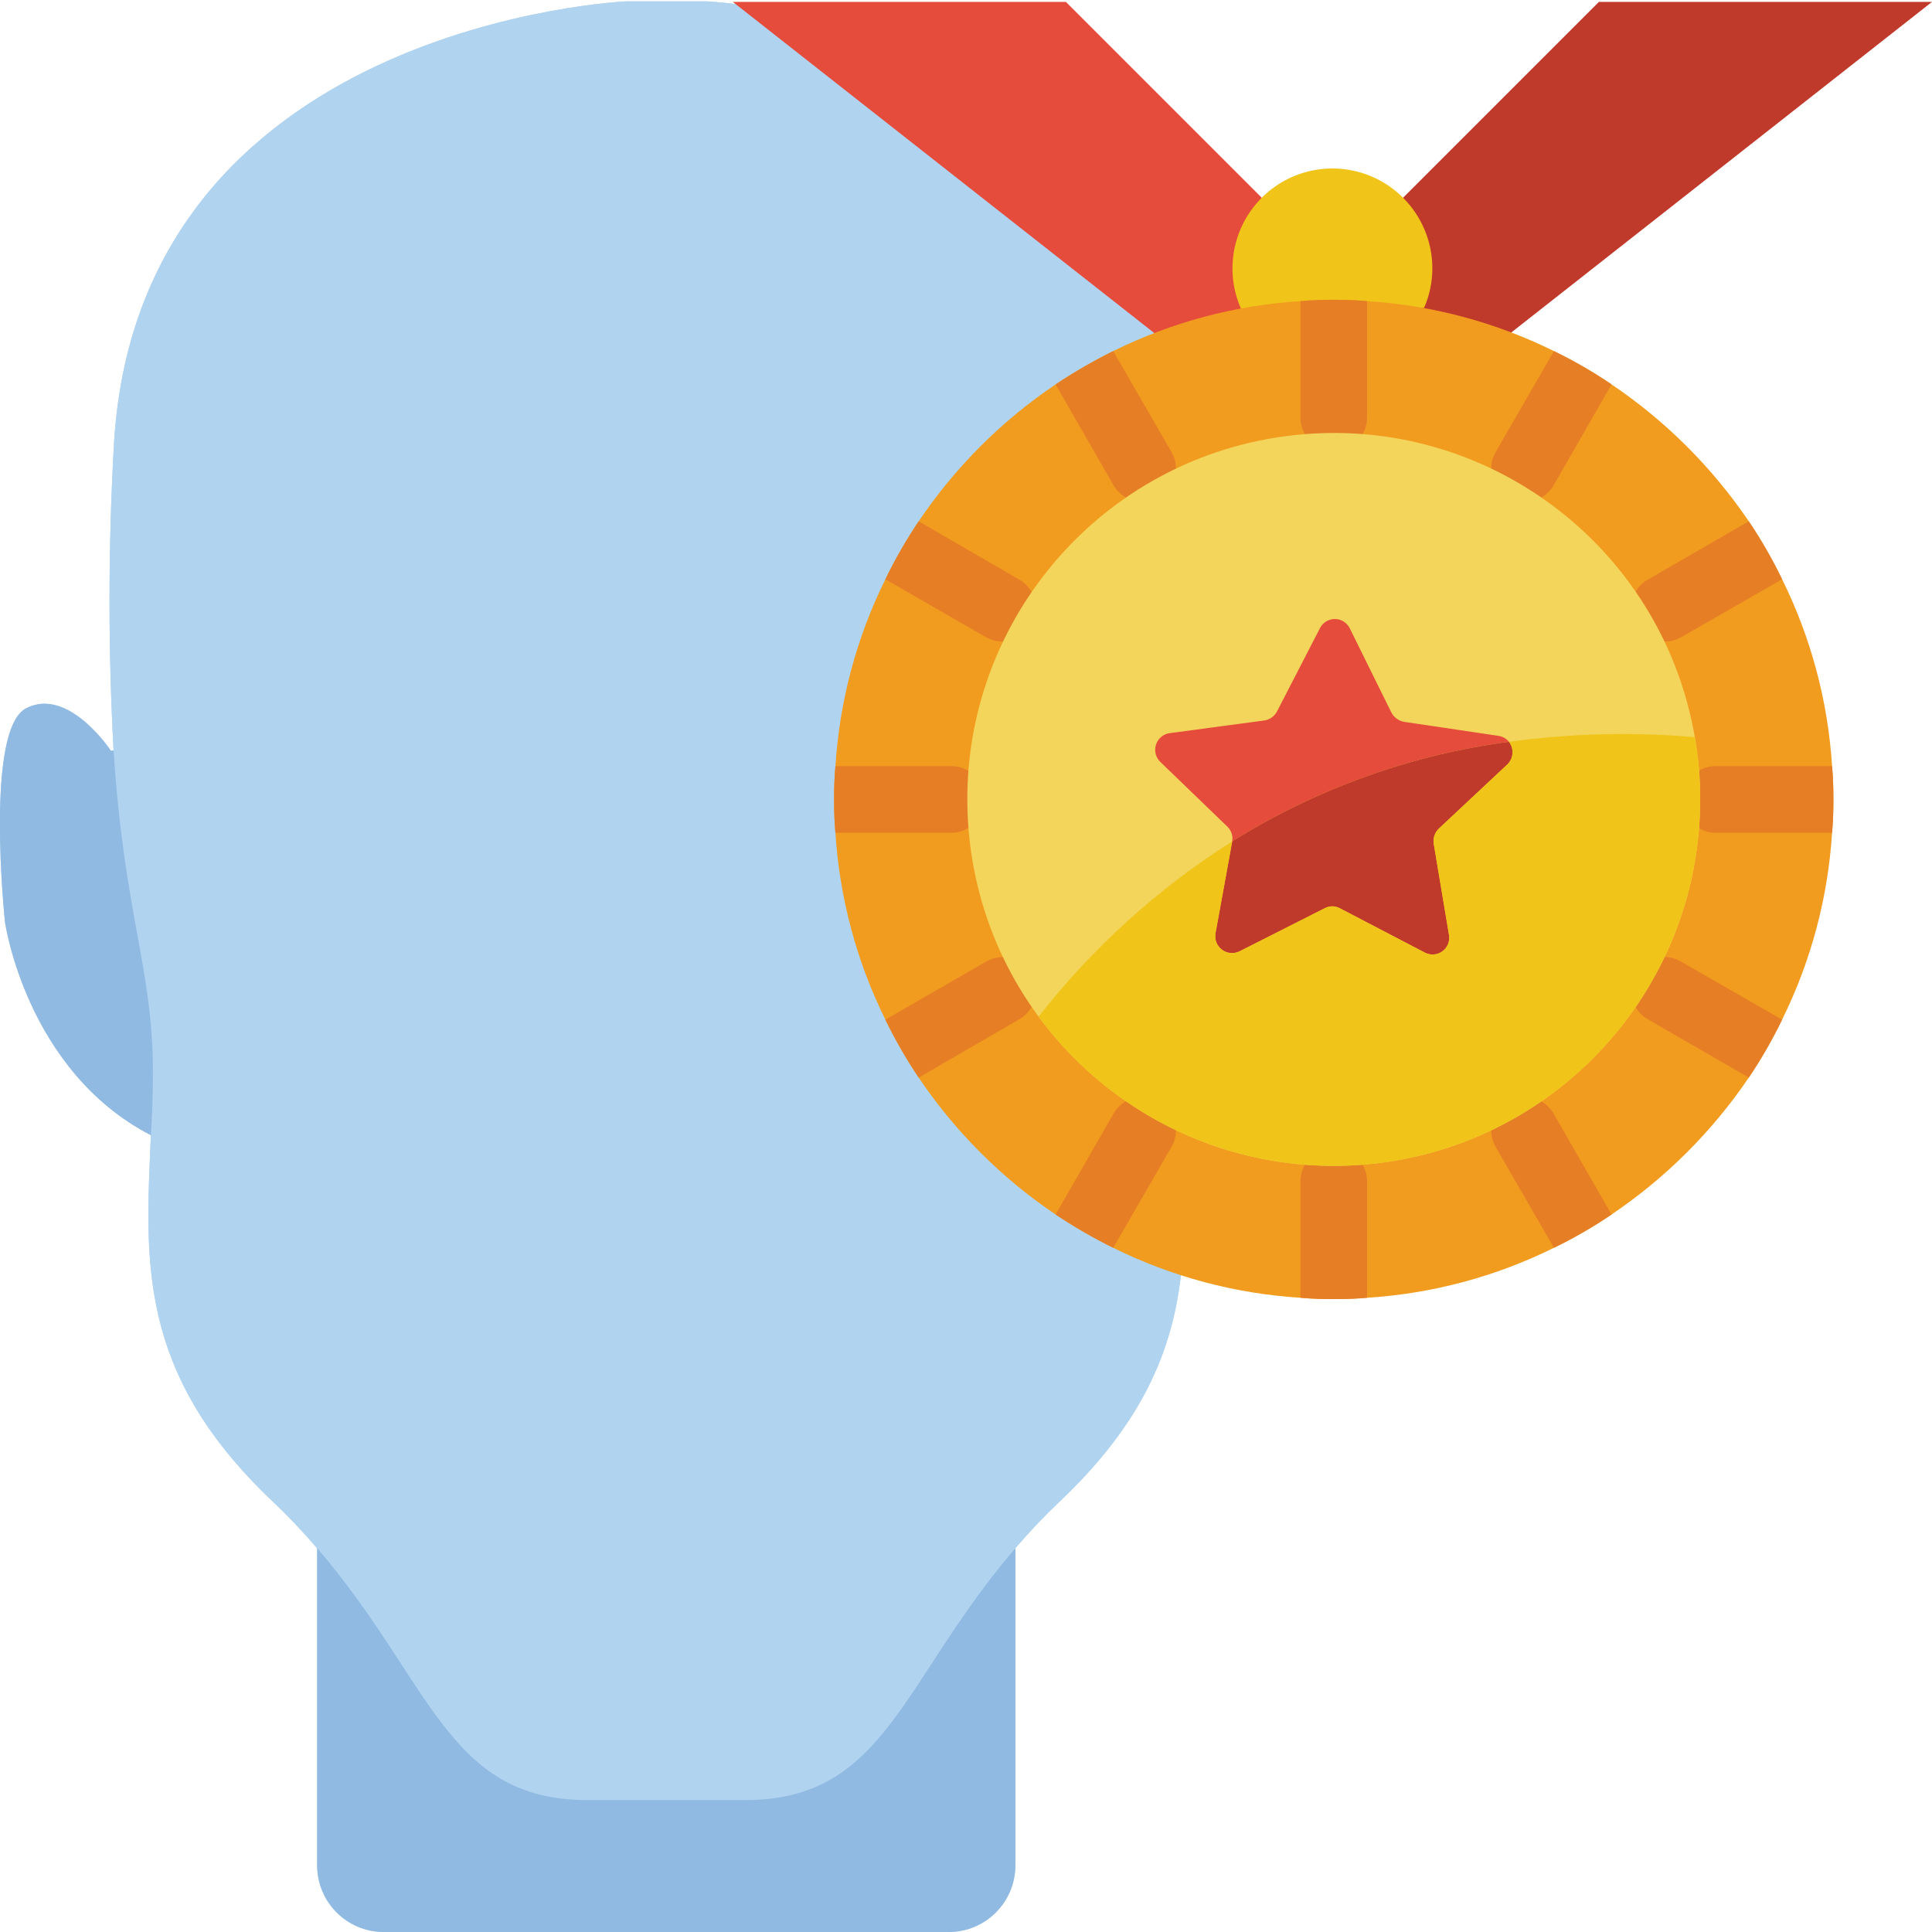 <?xml version="1.0" encoding="UTF-8"?>
<svg xmlns="http://www.w3.org/2000/svg" xmlns:xlink="http://www.w3.org/1999/xlink" width="512" height="512" viewBox="0 0 58 58" version="1.1"><!-- Generator: Sketch 51.3 (57544) - http://www.bohemiancoding.com/sketch --><title>083 - Triumph</title><desc>Created with Sketch.</desc><defs/><g id="Page-1" stroke="none" stroke-width="1" fill="none" fill-rule="evenodd"><g id="083---Triumph" transform="translate(-1, 0)" fill-rule="nonzero"><path d="M40.21,21.26 C38.94,20.61 37.67,22.54 37.67,22.54 L37.59,22.53 C37.753,19.536 37.753,16.534 37.59,13.54 C37,0.68 22.19,0.04 22.19,0.04 L19.81,0.04 C19.81,0.04 5,0.68 4.41,13.54 C4.247,16.534 4.247,19.536 4.41,22.53 L4.33,22.54 C4.33,22.54 3.06,20.61 1.79,21.26 C0.53,21.89 1.15,27.68 1.15,27.68 C1.15,27.68 1.78,32.14 5.53,34.08 C5.37,37.8 5.09,41.18 9.15,45.04 C9.633,45.495 10.09,45.975 10.52,46.48 L10.52,56 C10.52,57.101 11.409,57.994 12.51,58 L29.49,58 C30.591,57.994 31.48,57.101 31.48,56 L31.48,46.48 C31.91,45.975 32.367,45.495 32.85,45.04 C36.91,41.18 36.63,37.8 36.47,34.08 C40.22,32.14 40.85,27.68 40.85,27.68 C40.85,27.68 41.47,21.89 40.21,21.26 Z" id="Shape" fill="#B0D3F0"/><path d="M37.59,22.53 C37.27,27.49 36.41,29.06 36.41,32.18 C36.41,32.83 36.43,33.46 36.47,34.08 C36.63,37.8 36.91,41.18 32.85,45.04 C32.367,45.495 31.91,45.975 31.48,46.48 C28.06,50.45 27.6,54.04 23.37,54.04 L18.63,54.04 C14.4,54.04 13.94,50.45 10.52,46.48 C10.09,45.975 9.633,45.495 9.15,45.04 C5.09,41.18 5.37,37.8 5.53,34.08 C5.57,33.46 5.59,32.83 5.59,32.18 C5.59,29.06 4.73,27.49 4.41,22.53 C4.247,19.536 4.247,16.534 4.41,13.54 C5,0.68 19.81,0.04 19.81,0.04 L22.19,0.04 C22.19,0.04 37,0.68 37.59,13.54 C37.753,16.534 37.753,19.536 37.59,22.53 Z" id="Shape" fill="#B0D3F0"/><polygon id="Shape" fill="#E64C3C" points="35.65 9.997 39.37 11.019 38.88 5.937 33 0.057 23 0.057"/><polygon id="Shape" fill="#C03A2B" points="46.35 9.997 42.481 10.426 43.12 5.937 49 0.057 59 0.057"/><path d="M5.59,32.18 C5.59,32.83 5.57,33.46 5.53,34.08 C1.78,32.14 1.15,27.68 1.15,27.68 C1.15,27.68 0.53,21.89 1.79,21.26 C3.06,20.61 4.33,22.54 4.33,22.54 L4.41,22.53 C4.73,27.49 5.59,29.06 5.59,32.18 Z" id="Shape" fill="#90BAE1"/><path d="M31.482,46.48 L31.482,56 C31.482,57.101 30.593,57.994 29.492,58 L12.513,58 C11.412,57.994 10.523,57.101 10.523,56 L10.523,46.48 C13.943,50.45 14.403,54.04 18.633,54.04 L23.373,54.04 C27.6,54.04 28.063,50.45 31.482,46.48 Z" id="Shape" fill="#90BAE1"/><path d="M43.75,9.247 C43.915,8.872 44,8.467 44,8.057 C44,6.837 43.26,5.739 42.13,5.279 C41,4.819 39.704,5.09 38.853,5.963 C38.001,6.836 37.762,8.139 38.25,9.257 L43.75,9.247 Z" id="Shape" fill="#F0C419"/><path d="M40.852,27.68 C40.852,27.68 40.222,32.14 36.472,34.08 C36.433,33.46 36.412,32.83 36.412,32.18 C36.412,29.06 37.273,27.49 37.593,22.53 L37.672,22.54 C37.672,22.54 38.943,20.61 40.213,21.26 C41.472,21.89 40.852,27.68 40.852,27.68 Z" id="Shape" fill="#4482C3"/><path d="M56.04,24 C56.04,24.34 56.03,24.67 56,25 C55.877,26.951 55.367,28.858 54.5,30.61 C54.208,31.213 53.874,31.794 53.5,32.35 C52.401,33.97 51.003,35.365 49.38,36.46 C48.828,36.834 48.25,37.168 47.65,37.46 C45.898,38.327 43.991,38.837 42.04,38.96 C41.71,38.99 41.38,39 41.04,39 C40.7,39 40.37,38.99 40.04,38.96 C38.086,38.838 36.175,38.329 34.42,37.46 C33.823,37.164 33.245,36.83 32.69,36.46 C31.068,35.368 29.672,33.972 28.58,32.35 C28.206,31.794 27.872,31.213 27.58,30.61 C26.713,28.858 26.203,26.951 26.08,25 C26.05,24.67 26.04,24.34 26.04,24 C26.04,23.66 26.05,23.33 26.08,23 C26.203,21.049 26.713,19.142 27.58,17.39 C27.872,16.787 28.206,16.206 28.58,15.65 C29.672,14.028 31.068,12.632 32.69,11.54 C33.245,11.17 33.823,10.836 34.42,10.54 C36.175,9.671 38.086,9.162 40.04,9.04 C40.37,9.01 40.7,9 41.04,9 C41.38,9 41.71,9.01 42.04,9.04 C43.991,9.163 45.898,9.673 47.65,10.54 C48.25,10.832 48.828,11.166 49.38,11.54 C51.003,12.635 52.401,14.03 53.5,15.65 C53.874,16.206 54.208,16.787 54.5,17.39 C55.367,19.142 55.877,21.049 56,23 C56.03,23.33 56.04,23.66 56.04,24 Z" id="Shape" fill="#F29C1F"/><path d="M42.04,9.04 L42.04,12.53 C42.041,12.71 41.993,12.886 41.9,13.04 C41.717,13.341 41.392,13.526 41.04,13.53 C40.687,13.53 40.36,13.344 40.18,13.04 C40.087,12.886 40.039,12.71 40.04,12.53 L40.04,9.04 C40.37,9.01 40.7,9 41.04,9 C41.38,9 41.71,9.01 42.04,9.04 Z" id="Shape" fill="#E57E25"/><path d="M36.3,14.06 L36.3,14.07 C36.302,14.426 36.111,14.756 35.8,14.93 C35.648,15.019 35.476,15.067 35.3,15.07 C35.129,15.067 34.96,15.023 34.81,14.94 C34.651,14.855 34.52,14.726 34.43,14.57 L32.69,11.54 C33.245,11.17 33.823,10.836 34.42,10.54 L36.17,13.57 C36.257,13.718 36.302,13.888 36.3,14.06 Z" id="Shape" fill="#E57E25"/><path d="M31.97,18.76 C31.794,19.069 31.466,19.26 31.11,19.26 L31.1,19.26 C30.925,19.261 30.753,19.216 30.6,19.13 L27.58,17.39 C27.872,16.787 28.206,16.206 28.58,15.65 L31.6,17.4 C31.754,17.489 31.881,17.616 31.97,17.77 L31.97,17.78 C32.145,18.083 32.145,18.457 31.97,18.76 Z" id="Shape" fill="#E57E25"/><path d="M30.56,24 C30.562,24.348 30.379,24.672 30.08,24.85 C29.925,24.95 29.744,25.003 29.56,25 L26.08,25 C26.05,24.67 26.04,24.34 26.04,24 C26.04,23.66 26.05,23.33 26.08,23 L29.56,23 C29.744,22.997 29.925,23.05 30.08,23.15 C30.379,23.328 30.562,23.652 30.56,24 Z" id="Shape" fill="#E57E25"/><path d="M31.97,30.22 L31.97,30.23 C31.881,30.384 31.754,30.511 31.6,30.6 L28.58,32.35 C28.206,31.794 27.872,31.213 27.58,30.61 L30.6,28.87 C30.83,28.733 31.105,28.694 31.364,28.764 C31.622,28.834 31.841,29.006 31.97,29.24 C32.145,29.543 32.145,29.917 31.97,30.22 Z" id="Shape" fill="#E57E25"/><path d="M36.3,33.93 L36.3,33.94 C36.302,34.112 36.257,34.282 36.17,34.43 L34.42,37.46 C33.823,37.164 33.245,36.83 32.69,36.46 L34.43,33.43 C34.562,33.199 34.782,33.03 35.039,32.962 C35.297,32.895 35.571,32.933 35.8,33.07 C36.111,33.244 36.302,33.574 36.3,33.93 Z" id="Shape" fill="#E57E25"/><path d="M42.04,35.47 L42.04,38.96 C41.71,38.99 41.38,39 41.04,39 C40.7,39 40.37,38.99 40.04,38.96 L40.04,35.47 C40.039,35.29 40.087,35.114 40.18,34.96 C40.36,34.656 40.687,34.47 41.04,34.47 C41.392,34.474 41.717,34.659 41.9,34.96 C41.993,35.114 42.041,35.29 42.04,35.47 Z" id="Shape" fill="#E57E25"/><path d="M49.38,36.46 C48.828,36.834 48.25,37.168 47.65,37.46 L45.9,34.43 C45.813,34.282 45.768,34.112 45.77,33.94 L45.77,33.93 C45.768,33.574 45.959,33.244 46.27,33.07 C46.575,32.892 46.951,32.888 47.26,33.06 C47.419,33.145 47.55,33.274 47.64,33.43 L49.38,36.46 Z" id="Shape" fill="#E57E25"/><path d="M54.5,30.61 C54.208,31.213 53.874,31.794 53.5,32.35 L50.47,30.6 C50.314,30.514 50.186,30.386 50.1,30.23 L50.1,30.22 C49.925,29.917 49.925,29.543 50.1,29.24 C50.229,29.006 50.448,28.834 50.706,28.764 C50.965,28.694 51.24,28.733 51.47,28.87 L54.5,30.61 Z" id="Shape" fill="#E57E25"/><path d="M56.04,24 C56.04,24.34 56.03,24.67 56,25 L52.51,25 C52.33,25.003 52.153,24.954 52,24.86 C51.696,24.68 51.51,24.353 51.51,24 C51.51,23.647 51.696,23.32 52,23.14 C52.153,23.046 52.33,22.997 52.51,23 L56,23 C56.03,23.33 56.04,23.66 56.04,24 Z" id="Shape" fill="#E57E25"/><path d="M54.5,17.39 L51.47,19.13 C51.317,19.216 51.145,19.261 50.97,19.26 L50.96,19.26 C50.603,19.264 50.273,19.072 50.1,18.76 C49.925,18.457 49.925,18.083 50.1,17.78 L50.1,17.77 C50.186,17.614 50.314,17.486 50.47,17.4 L53.5,15.65 C53.874,16.206 54.208,16.787 54.5,17.39 Z" id="Shape" fill="#E57E25"/><path d="M49.38,11.54 L47.64,14.57 C47.55,14.726 47.419,14.855 47.26,14.94 C46.953,15.117 46.574,15.113 46.27,14.93 C45.959,14.756 45.768,14.426 45.77,14.07 L45.77,14.06 C45.768,13.888 45.813,13.718 45.9,13.57 L47.65,10.54 C48.25,10.832 48.828,11.166 49.38,11.54 Z" id="Shape" fill="#E57E25"/><path d="M51.88,22.13 C50.879,16.323 45.479,12.337 39.635,13.089 C33.791,13.842 29.578,19.066 30.08,24.937 C30.582,30.808 35.622,35.241 41.509,34.989 C47.396,34.738 52.04,29.892 52.04,24 C52.043,23.373 51.989,22.747 51.88,22.13 Z M46.25,22.95 L44.2,24.87 C44.077,24.985 44.017,25.153 44.04,25.32 L44.5,28.07 C44.532,28.256 44.456,28.445 44.304,28.557 C44.151,28.669 43.949,28.686 43.78,28.6 L41.23,27.27 C41.091,27.192 40.922,27.188 40.78,27.26 L38.21,28.56 C38.039,28.644 37.836,28.625 37.685,28.511 C37.533,28.397 37.457,28.207 37.49,28.02 L37.99,25.27 L37.99,25.26 C40.515,23.682 43.348,22.662 46.3,22.27 C46.46,22.476 46.438,22.77 46.25,22.95 Z" id="Shape" fill="#F3D55B"/><path d="M46.3,22.27 C43.348,22.662 40.515,23.682 37.99,25.26 C38.02,25.099 37.968,24.934 37.85,24.82 L35.83,22.87 C35.693,22.736 35.644,22.536 35.704,22.353 C35.763,22.171 35.92,22.038 36.11,22.01 L38.95,21.63 C39.11,21.608 39.251,21.511 39.33,21.37 L40.63,18.85 C40.717,18.684 40.89,18.581 41.078,18.583 C41.266,18.585 41.436,18.692 41.52,18.86 L42.77,21.39 C42.847,21.536 42.987,21.64 43.15,21.67 L45.98,22.09 C46.106,22.106 46.221,22.171 46.3,22.27 Z" id="Shape" fill="#E64C3C"/><path d="M44.2,24.87 C44.077,24.985 44.017,25.153 44.04,25.32 L44.5,28.07 C44.532,28.256 44.456,28.445 44.304,28.557 C44.151,28.669 43.949,28.686 43.78,28.6 L41.23,27.27 C41.091,27.192 40.922,27.188 40.78,27.26 L38.21,28.56 C38.039,28.644 37.836,28.625 37.685,28.511 C37.533,28.397 37.457,28.207 37.49,28.02 L37.99,25.27 L37.99,25.26 C40.515,23.682 43.348,22.662 46.3,22.27 C46.46,22.476 46.438,22.77 46.25,22.95 L44.2,24.87 Z" id="Shape" fill="#C03A2B"/><path d="M52.04,24 C52.04,28.753 48.987,32.969 44.471,34.452 C39.955,35.935 34.997,34.349 32.18,30.52 C33.801,28.447 35.766,26.668 37.99,25.26 L37.99,25.27 L37.49,28.02 C37.457,28.207 37.533,28.397 37.685,28.511 C37.836,28.625 38.039,28.644 38.21,28.56 L40.78,27.26 C40.922,27.188 41.091,27.192 41.23,27.27 L43.78,28.6 C43.949,28.686 44.151,28.669 44.304,28.557 C44.456,28.445 44.532,28.256 44.5,28.07 L44.04,25.32 C44.017,25.153 44.077,24.985 44.2,24.87 L46.25,22.95 C46.438,22.77 46.46,22.476 46.3,22.27 C48.149,22.015 50.021,21.968 51.88,22.13 C51.989,22.747 52.043,23.373 52.04,24 Z" id="Shape" fill="#F0C419"/></g></g></svg>

